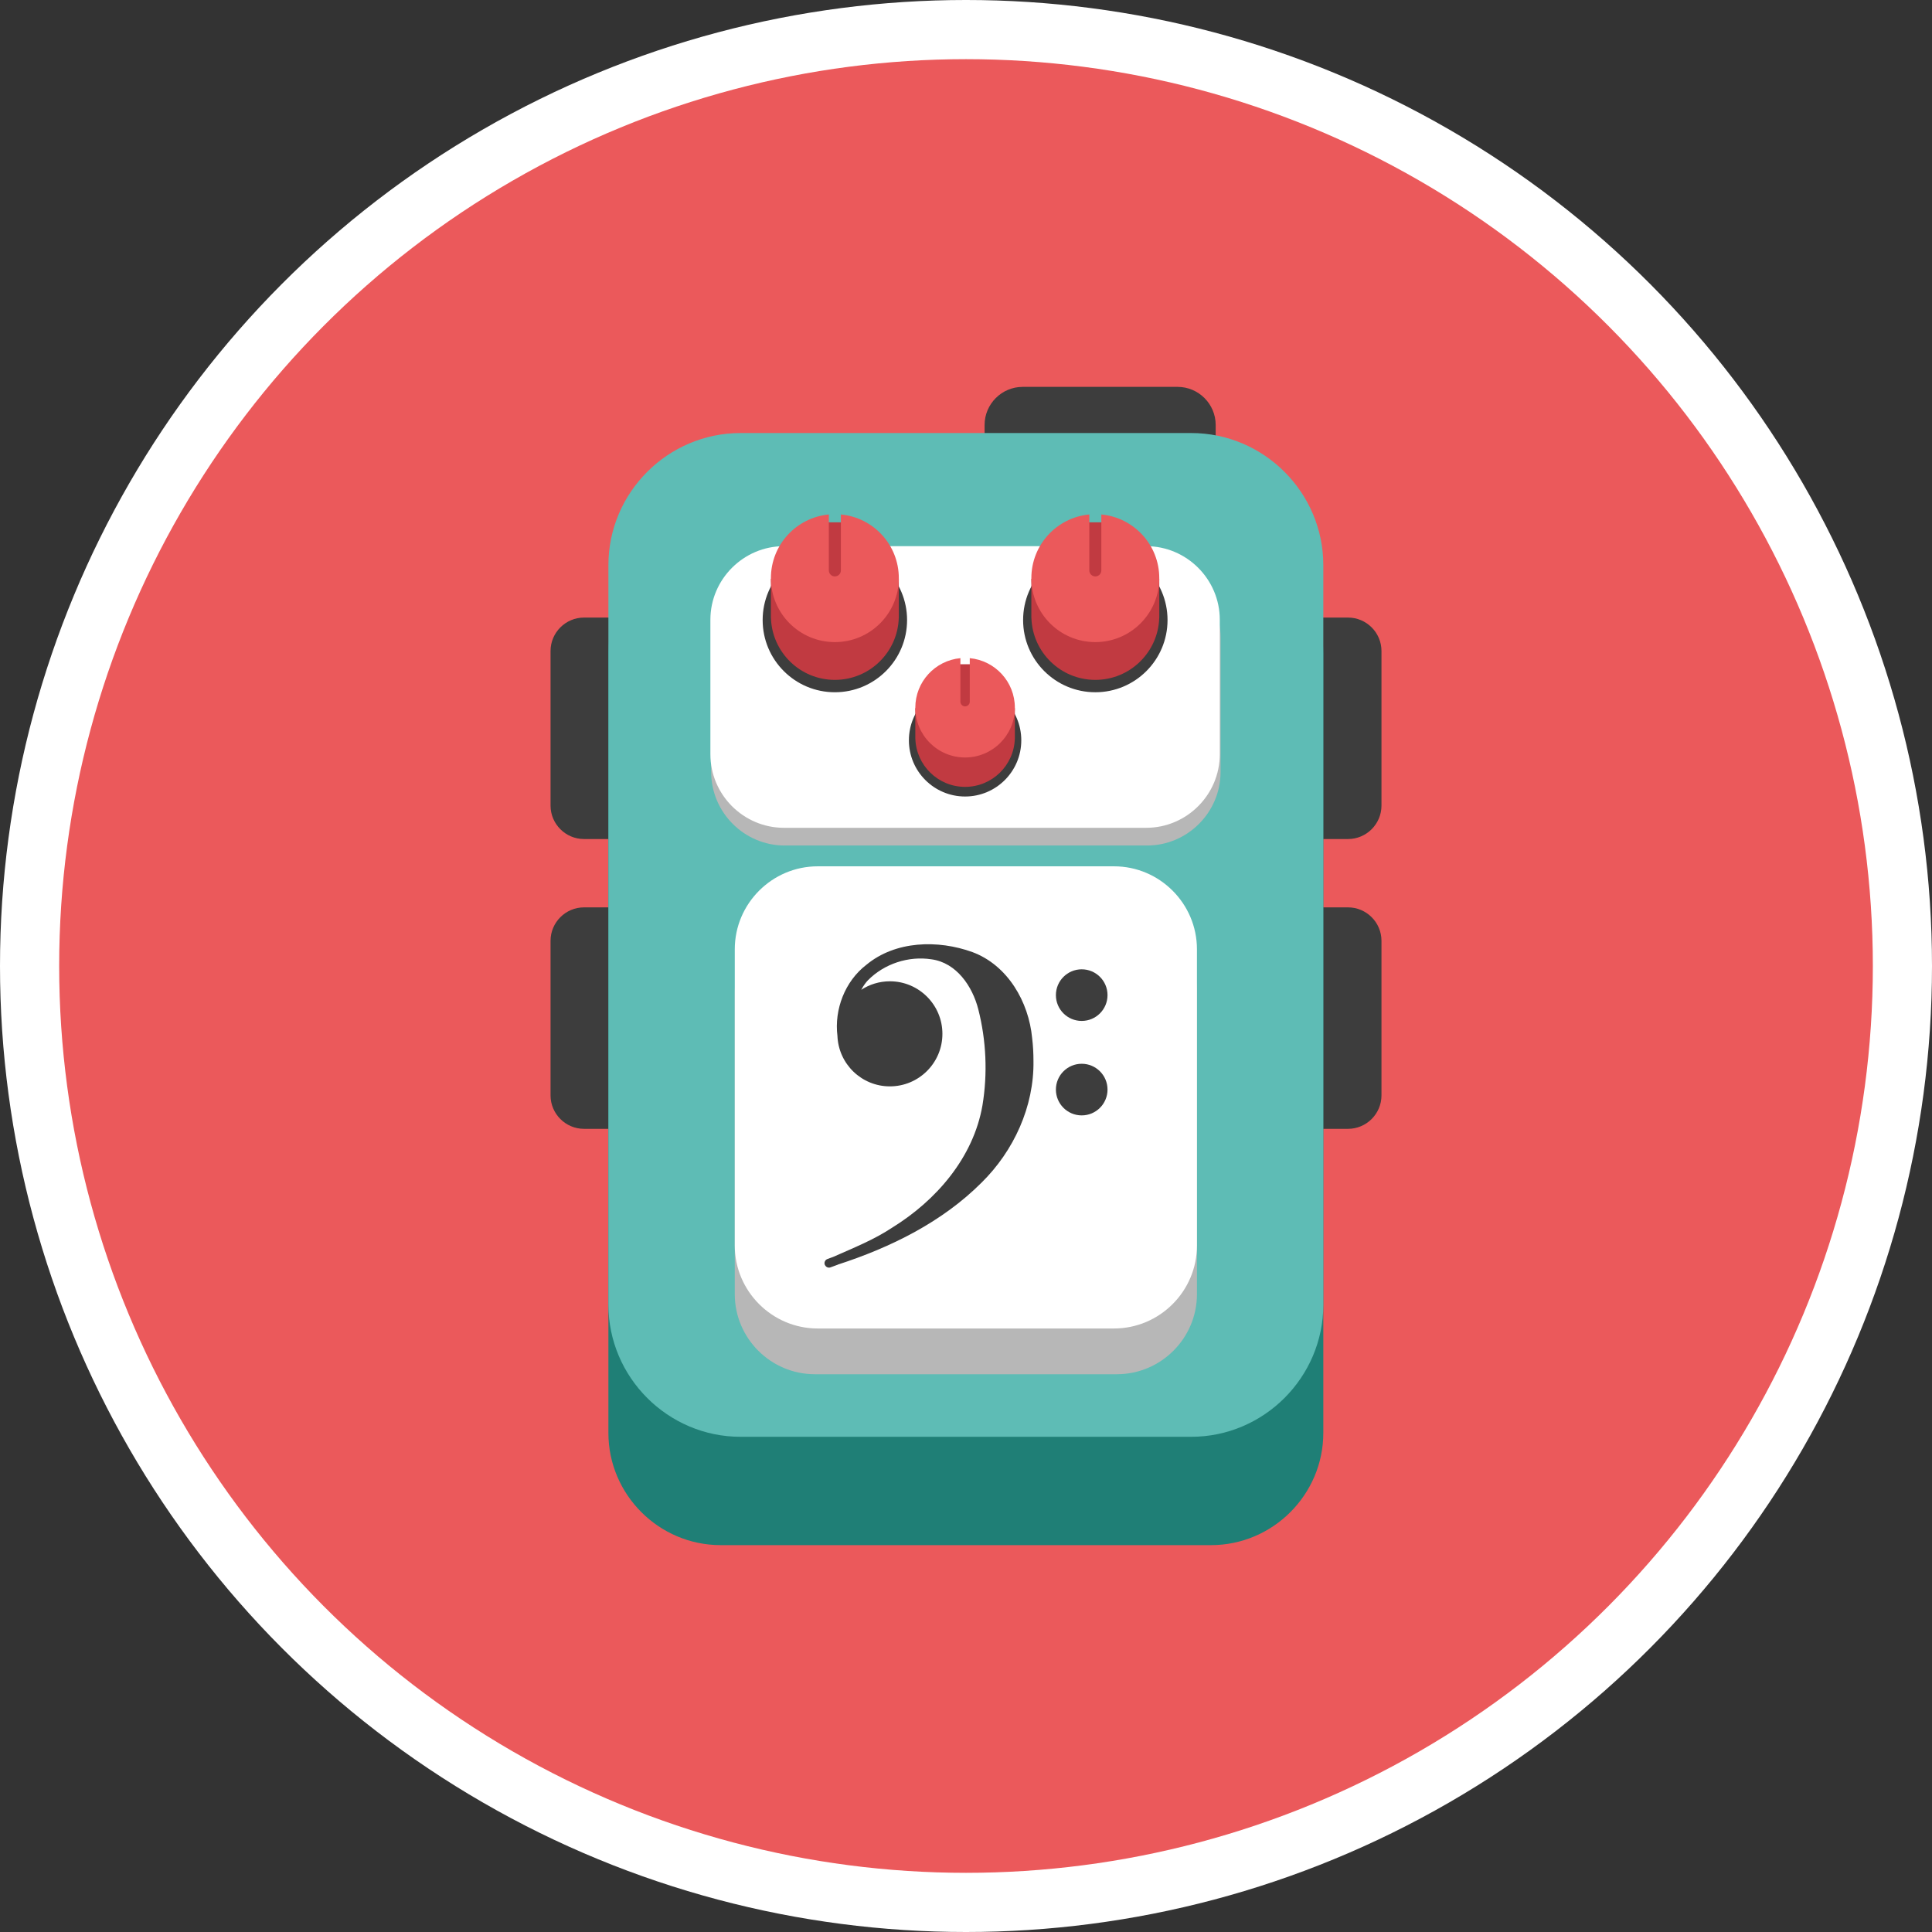 <?xml version="1.0" encoding="utf-8"?>
<!-- Generator: Adobe Illustrator 23.0.0, SVG Export Plug-In . SVG Version: 6.00 Build 0)  -->
<svg version="1.0" id="Camada_1" xmlns="http://www.w3.org/2000/svg" xmlns:xlink="http://www.w3.org/1999/xlink" x="0px" y="0px"
	 viewBox="0 0 300 300" enable-background="new 0 0 300 300" xml:space="preserve">
<rect x="0" y="0" width="300" height="300" fill="#333333" stroke="none"/>
<g>
	<ellipse fill="#FFFFFF" cx="150" cy="150" rx="150" ry="150"/>
	<circle fill="#EB595B" cx="150.002" cy="150" r="140.813"/>
	<g>
		<path fill="#3D3D3D" d="M182.86,79.697h-24.063c-3.25,0-5.91-2.659-5.91-5.91v-7.803c0-3.25,2.659-5.91,5.91-5.91h24.063
			c3.25,0,5.91,2.659,5.91,5.91v7.803C188.77,77.038,186.111,79.697,182.86,79.697z"/>
		<path fill="#3D3D3D" d="M98.242,130.285h-7.564c-2.854,0-5.189-2.335-5.189-5.189v-24.01c0-2.854,2.335-5.189,5.189-5.189h7.564
			c2.854,0,5.189,2.335,5.189,5.189v24.01C103.431,127.95,101.096,130.285,98.242,130.285z"/>
		<path fill="#3D3D3D" d="M98.242,175.285h-7.564c-2.854,0-5.189-2.335-5.189-5.189v-24.01c0-2.854,2.335-5.189,5.189-5.189h7.564
			c2.854,0,5.189,2.335,5.189,5.189v24.01C103.431,172.95,101.096,175.285,98.242,175.285z"/>
		<path fill="#3D3D3D" d="M209.326,130.285h-7.564c-2.854,0-5.189-2.335-5.189-5.189v-24.01c0-2.854,2.335-5.189,5.189-5.189h7.564
			c2.854,0,5.189,2.335,5.189,5.189v24.01C214.514,127.95,212.179,130.285,209.326,130.285z"/>
		<path fill="#3D3D3D" d="M209.326,175.285h-7.564c-2.854,0-5.189-2.335-5.189-5.189v-24.01c0-2.854,2.335-5.189,5.189-5.189h7.564
			c2.854,0,5.189,2.335,5.189,5.189v24.01C214.514,172.95,212.179,175.285,209.326,175.285z"/>
	</g>
	<path fill="#1F7F76" d="M188.054,239.927h-76.153c-9.587,0-17.43-7.844-17.43-17.43V101.491c0-9.587,7.844-17.43,17.43-17.43
		h76.153c9.587,0,17.43,7.844,17.43,17.43v121.006C205.484,232.084,197.641,239.927,188.054,239.927z"/>
	<path fill="#5EBCB5" d="M184.964,223.106h-69.972c-11.286,0-20.52-9.234-20.52-20.52V87.761c0-11.286,9.234-20.52,20.52-20.52
		h69.972c11.286,0,20.52,9.234,20.52,20.52v114.826C205.484,213.872,196.25,223.106,184.964,223.106z"/>
	<path fill="#B7B7B7" d="M173.44,213.388h-46.923c-6.832,0-12.421-5.59-12.421-12.421v-46.923c0-6.832,5.59-12.421,12.421-12.421
		h46.923c6.832,0,12.421,5.59,12.421,12.421v46.923C185.861,207.798,180.271,213.388,173.44,213.388z"/>
	<path fill="#FFFFFF" d="M172.991,206.286h-46.024c-7.079,0-12.87-5.792-12.87-12.87v-46.024c0-7.079,5.792-12.87,12.87-12.87
		h46.024c7.079,0,12.87,5.792,12.87,12.87v46.024C185.861,200.495,180.069,206.286,172.991,206.286z"/>
	<path fill="#B7B7B7" d="M178.107,131.291H121.85c-6.282,0-11.421-5.139-11.421-11.421V98.98c0-6.281,5.139-11.421,11.421-11.421
		h56.257c6.281,0,11.421,5.139,11.421,11.421v20.89C189.528,126.151,184.388,131.291,178.107,131.291z"/>
	<path fill="#FFFFFF" d="M177.987,128.541H121.73c-6.282,0-11.421-5.139-11.421-11.421V96.23c0-6.281,5.139-11.421,11.421-11.421
		h56.257c6.281,0,11.421,5.139,11.421,11.421v20.89C189.408,123.401,184.269,128.541,177.987,128.541z"/>
	<circle fill="#3D3D3D" cx="149.859" cy="114.955" r="8.726"/>
	<path fill="#C13A41" d="M156.15,109.969c-1.133-1.585-2.849-2.724-4.836-3.103v-3.717l-3.2-0.006v3.784
		c-1.863,0.43-3.468,1.533-4.545,3.041h-1.438v4.737h0.006c0.132,4.153,3.538,7.48,7.723,7.48c4.185,0,7.591-3.327,7.723-7.48h0.006
		v-4.737L156.15,109.969z"/>
	<path fill="#EB595B" d="M150.578,102.198c0.002,0.023,0.007,0.046,0.007,0.069v6.69c0,0.4-0.327,0.727-0.727,0.727
		c-0.4,0-0.727-0.327-0.727-0.727v-6.69c0-0.024,0.005-0.046,0.007-0.069c-3.931,0.363-7.009,3.669-7.009,7.694
		c0,4.268,3.46,7.729,7.729,7.729c4.268,0,7.729-3.46,7.729-7.729C157.587,105.867,154.509,102.562,150.578,102.198z"/>
	<circle fill="#3D3D3D" cx="129.637" cy="96.28" r="11.213"/>
	<path fill="#C13A41" d="M137.721,89.872c-1.456-2.037-3.661-3.5-6.215-3.987V81.11l-4.112-0.008v4.863
		c-2.394,0.553-4.456,1.97-5.841,3.908h-1.848v6.087h0.008c0.17,5.337,4.546,9.611,9.924,9.611s9.754-4.275,9.924-9.611h0.008
		v-6.087L137.721,89.872z"/>
	<path fill="#EB595B" d="M130.562,79.887c0.003,0.03,0.009,0.059,0.009,0.089v8.597c0,0.514-0.42,0.934-0.934,0.934
		c-0.514,0-0.934-0.42-0.934-0.934v-8.597c0-0.03,0.006-0.059,0.009-0.089c-5.051,0.467-9.006,4.714-9.006,9.887
		c0,5.485,4.446,9.932,9.932,9.932c5.485,0,9.932-4.447,9.932-9.932C139.568,84.602,135.613,80.354,130.562,79.887L130.562,79.887z"
		/>
	<circle fill="#3D3D3D" cx="170.081" cy="96.28" r="11.213"/>
	<path fill="#C13A41" d="M178.164,89.872c-1.456-2.037-3.661-3.5-6.215-3.987V81.11l-4.112-0.008v4.863
		c-2.394,0.553-4.456,1.97-5.841,3.908h-1.848v6.087h0.008c0.17,5.337,4.546,9.611,9.924,9.611c5.378,0,9.754-4.275,9.924-9.611
		h0.008v-6.087L178.164,89.872z"/>
	<path fill="#EB595B" d="M171.005,79.887c0.003,0.03,0.009,0.059,0.009,0.089v8.597c0,0.514-0.42,0.934-0.934,0.934
		s-0.934-0.42-0.934-0.934v-8.597c0-0.03,0.006-0.059,0.009-0.089c-5.051,0.467-9.006,4.714-9.006,9.887
		c0,5.485,4.447,9.932,9.932,9.932c5.485,0,9.932-4.447,9.932-9.932C180.011,84.602,176.056,80.354,171.005,79.887L171.005,79.887z"
		/>
</g>
<g>
	<path fill="#3D3D3D" d="M150.99,147.838c-5.33-1.927-11.934-1.78-16.46,1.976c-3.324,2.546-5.006,6.94-4.493,11.046
		c0.173,4.353,3.746,7.831,8.142,7.831c4.506,0,8.158-3.653,8.158-8.158s-3.653-8.158-8.158-8.158c-1.641,0-3.165,0.489-4.444,1.322
		c0.351-0.667,0.755-1.193,1.044-1.486c2.531-2.565,6.301-3.794,9.847-3.251c3.908,0.526,6.376,4.202,7.283,7.763
		c1.236,4.843,1.463,9.978,0.648,14.91c-1.4,8.103-7.166,14.757-13.999,18.982c-2.859,1.902-6.055,3.167-9.174,4.554l-0.904,0.332
		c-0.358,0.132-0.541,0.528-0.41,0.886c0.011,0.029,0.032,0.049,0.046,0.075c0.007,0.016,0.018,0.028,0.026,0.043
		c0.169,0.272,0.501,0.407,0.813,0.292l1.144-0.42l-0.004-0.01c8.179-2.653,16.177-6.586,22.314-12.721
		c5.017-4.936,8.181-11.828,8.068-18.917c0-1.183-0.062-2.367-0.206-3.542C159.742,155.559,156.473,149.877,150.99,147.838z"/>
	<path fill="#3D3D3D" d="M167.967,158.53c2.214,0,4.008-1.795,4.008-4.008c0-2.214-1.795-4.008-4.008-4.008
		c-2.214,0-4.008,1.795-4.008,4.008C163.959,156.736,165.753,158.53,167.967,158.53z"/>
	<path fill="#3D3D3D" d="M167.967,165.182c-2.214,0-4.008,1.795-4.008,4.008c0,2.214,1.795,4.008,4.008,4.008
		c2.214,0,4.008-1.795,4.008-4.008C171.975,166.976,170.181,165.182,167.967,165.182z"/>
</g>
</svg>
